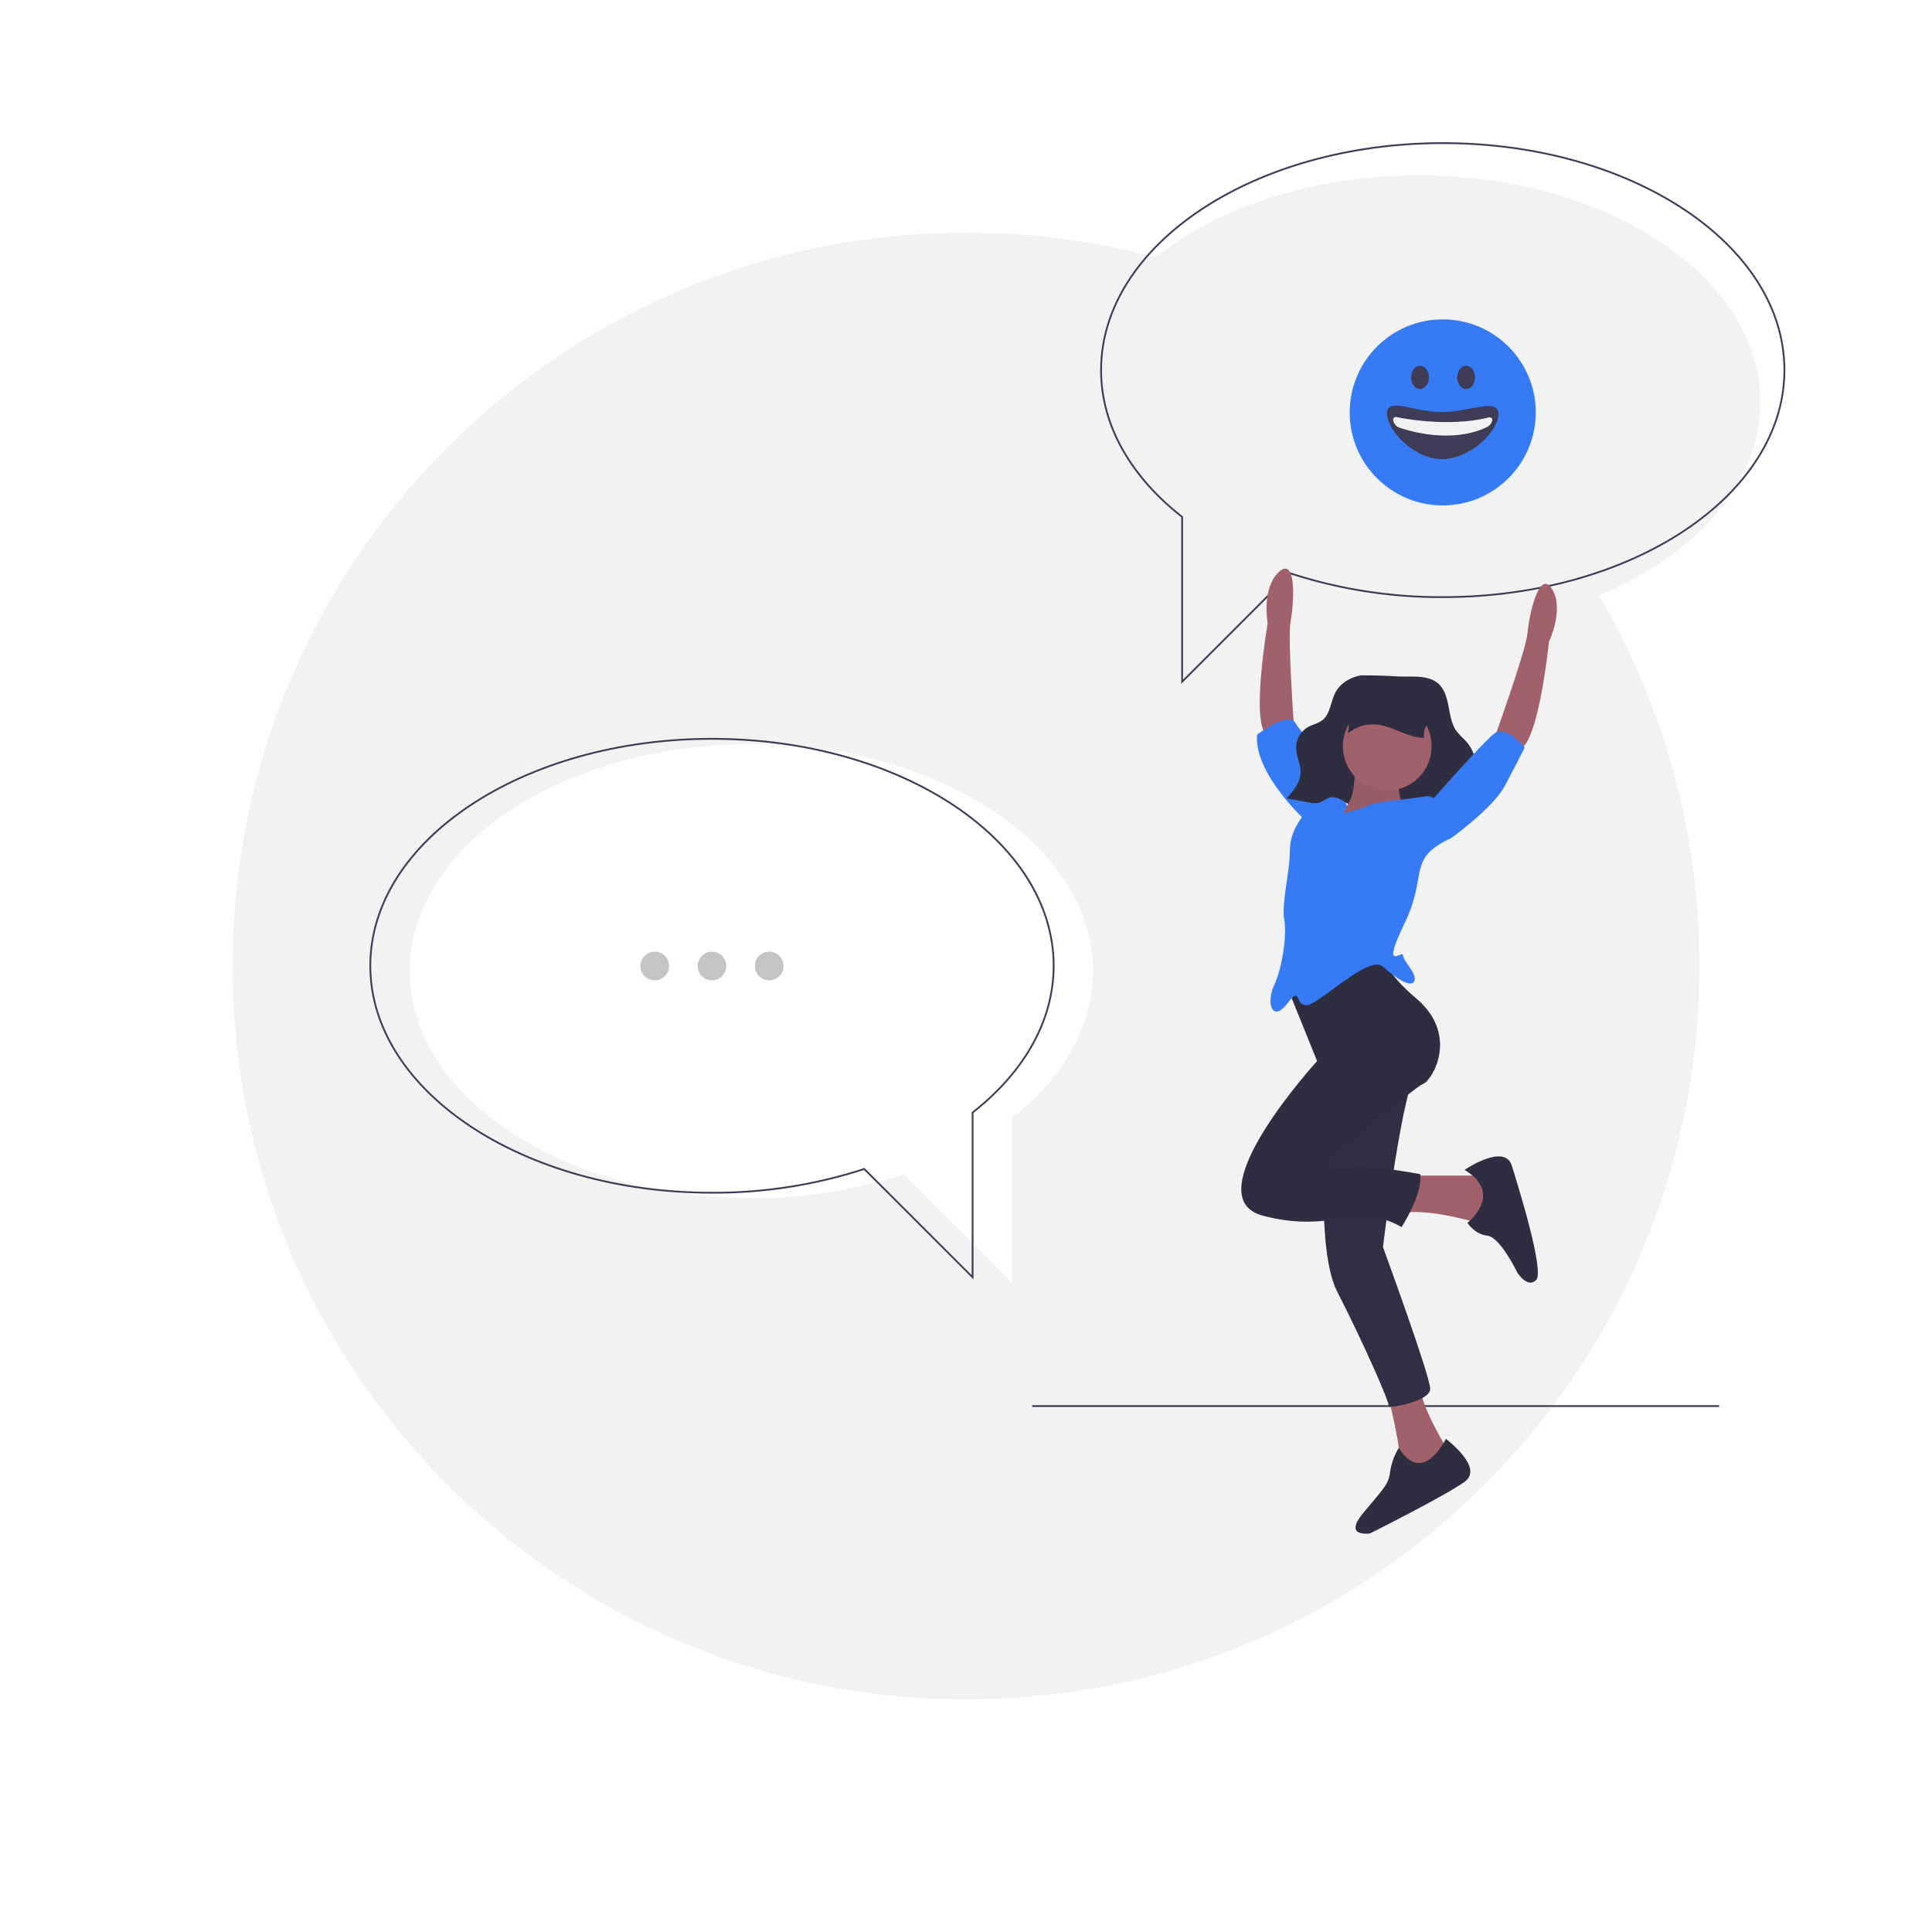<svg width="1080" height="1080" viewBox="0 0 1080 1080" fill="none" xmlns="http://www.w3.org/2000/svg">
<g id="undraw_begin_chat_c6pj 1">
<rect width="1080" height="1080" fill="white"/>
<path id="Vector" d="M793 98C687.514 98 602 154.816 602 224.902C602 256.196 619.059 284.838 647.322 306.964V399.068L707.868 338.522C735.358 347.449 764.097 351.933 793 351.803C898.486 351.803 984 294.988 984 224.902C984 154.816 898.486 98 793 98Z" fill="#F2F2F2"/>
<path id="Vector_2" d="M540 950C766.437 950 950 766.437 950 540C950 313.563 766.437 130 540 130C313.563 130 130 313.563 130 540C130 766.437 313.563 950 540 950Z" fill="#F2F2F2"/>
<path id="Vector_3" d="M577 786H961" stroke="#3F3D56" stroke-miterlimit="10"/>
<path id="Vector_4" d="M806.5 80C701.014 80 615.5 136.816 615.5 206.902C615.5 238.196 632.559 266.838 660.822 288.964V381.068L721.368 320.522C748.858 329.449 777.597 333.933 806.5 333.803C911.986 333.803 997.5 276.988 997.5 206.902C997.5 136.816 911.986 80 806.5 80Z" stroke="#3F3D56" stroke-miterlimit="10"/>
<path id="Vector_5" d="M723.51 408.364C723.51 408.364 719.668 356.624 721.477 347.161C723.286 337.698 724.985 310.76 715.039 319.615C705.094 328.47 708.627 348.56 708.627 348.56C708.627 348.56 699.189 403.242 707.918 410.66C716.647 418.079 723.51 408.364 723.51 408.364Z" fill="#A0616A"/>
<path id="Vector_6" d="M730.673 459.531C730.673 459.531 701.069 433.128 702.67 410.725C702.67 410.725 720.272 397.124 724.272 404.325C728.273 411.526 757.351 439.618 752.413 449.174C747.475 458.731 730.673 459.531 730.673 459.531Z" fill="#367BF5"/>
<path id="Vector_7" d="M835.486 412.326C835.486 412.326 853.088 363.52 853.888 353.919C854.688 344.317 860.289 317.914 867.49 329.116C874.691 340.317 865.89 358.719 865.89 358.719C865.89 358.719 860.289 413.926 849.888 418.726C839.486 423.527 835.486 412.326 835.486 412.326Z" fill="#A0616A"/>
<path id="Vector_8" d="M787.48 657.155H834.686L837.086 681.158L825.885 683.558C825.885 683.558 799.481 675.557 784.28 677.958C769.078 680.358 787.48 657.155 787.48 657.155Z" fill="#A0616A"/>
<path id="Vector_9" d="M818.684 653.955C818.684 653.955 841.087 638.753 845.087 651.555C849.088 664.356 863.489 710.762 858.689 715.562C853.888 720.363 848.287 711.562 848.287 711.562C848.287 711.562 838.686 691.559 831.485 690.759C824.285 689.959 820.284 683.558 820.284 683.558C820.284 683.558 841.087 667.557 818.684 653.955Z" fill="#2F2E41"/>
<path id="Vector_10" d="M775.479 777.97C775.479 777.97 784.28 813.974 782.679 819.575C781.079 825.175 808.282 821.975 808.282 821.975L809.883 811.574C809.883 811.574 793.881 785.971 793.881 774.769C793.881 763.568 775.479 777.97 775.479 777.97Z" fill="#A0616A"/>
<path id="Vector_11" d="M808.283 804.373C808.283 804.373 829.885 820.375 818.684 828.376C807.482 836.377 765.877 857.179 765.877 857.179C765.877 857.179 750.676 859.58 761.877 845.978C773.078 832.376 776.279 829.976 777.079 822.775C777.774 817.98 779.454 813.381 782.013 809.267C782.013 809.267 793.081 831.576 808.283 804.373Z" fill="#2F2E41"/>
<path id="Vector_12" d="M742.675 612.35C742.675 612.35 733.874 695.56 747.475 721.963C761.077 748.366 777.079 784.371 776.279 785.971C775.479 787.571 799.481 783.571 799.481 776.37C799.481 769.169 773.078 697.16 773.078 697.16C773.078 697.16 784.28 603.549 793.081 597.148C801.882 590.747 742.675 612.35 742.675 612.35Z" fill="#2F2E41"/>
<path id="Vector_13" opacity="0.1" d="M742.675 612.35C742.675 612.35 733.874 695.56 747.475 721.963C761.077 748.366 777.079 784.371 776.279 785.971C775.479 787.571 799.481 783.571 799.481 776.37C799.481 769.169 773.078 697.16 773.078 697.16C773.078 697.16 784.28 603.549 793.081 597.148C801.882 590.747 742.675 612.35 742.675 612.35Z" fill="#3F3D56"/>
<path id="Vector_14" d="M760.758 377.521C755.039 378.557 749.373 381.699 746.529 387.065C743.876 392.07 743.707 398.761 739.486 402.356C736.967 404.502 733.546 404.998 730.733 406.683C728.734 407.962 727.108 409.746 726.019 411.854C724.93 413.962 724.417 416.321 724.532 418.691C724.757 423.105 727.085 427.217 727.036 431.638C726.972 437.385 722.998 442.13 719.26 446.289L731.655 448.589C733.528 449.09 735.493 449.142 737.39 448.741C739.531 448.108 741.27 446.345 743.434 445.807C746.538 445.036 749.609 446.924 752.378 448.599C760.26 453.367 768.712 456.965 777.133 460.548C779.611 461.602 782.42 462.658 784.865 461.521C786.839 460.602 788.067 458.456 789.924 457.294C793.25 455.214 797.426 456.78 801.163 457.807C809.614 460.1 818.604 459.335 826.546 455.645C824.834 453.645 822.59 452.247 820.745 450.385C818.9 448.523 817.407 445.886 817.895 443.234C818.392 440.53 820.717 438.724 822.302 436.542C823.472 434.813 824.287 432.868 824.697 430.82C825.108 428.773 825.107 426.664 824.694 424.618C823.862 420.546 821.882 416.798 818.987 413.816C817.334 412.269 815.775 410.626 814.318 408.893C811.402 404.955 810.68 399.742 809.747 394.833C808.814 389.923 807.341 384.698 803.555 381.709C797.522 376.946 787.726 378.569 780.673 378.097C773.949 377.646 767.467 377.521 760.758 377.521Z" fill="#2F2E41"/>
<path id="Vector_15" d="M721.072 555.543L736.274 593.147C736.274 593.147 666.665 669.157 705.87 679.558C745.075 689.959 758.676 671.557 783.479 685.959C783.479 685.959 795.481 667.556 793.881 656.355C793.881 656.355 759.477 649.954 741.074 650.754C741.074 650.754 790.68 607.549 795.481 605.949C800.282 604.349 816.283 578.746 791.48 557.943C766.677 537.141 773.078 525.939 773.078 525.939L721.072 555.543Z" fill="#2F2E41"/>
<path id="Vector_16" d="M757.076 425.127C757.076 425.127 759.476 449.93 749.075 453.131C738.674 456.331 789.88 455.531 789.88 455.531C789.88 455.531 777.879 448.33 783.479 433.128C789.08 417.926 757.076 425.127 757.076 425.127Z" fill="#A0616A"/>
<path id="Vector_17" opacity="0.1" d="M757.076 425.127C757.076 425.127 759.476 449.93 749.075 453.131C738.674 456.331 789.88 455.531 789.88 455.531C789.88 455.531 777.879 448.33 783.479 433.128C789.08 417.926 757.076 425.127 757.076 425.127Z" fill="#3F3D56"/>
<path id="Vector_18" d="M811.483 468.332C811.483 468.332 806.682 443.529 797.081 445.13C787.48 446.73 768.278 448.33 765.877 449.93C763.477 451.53 750.676 454.81 750.676 454.81C750.676 454.81 755.476 449.13 750.676 448.33C745.875 447.53 730.673 451.53 729.073 454.731C727.473 457.931 721.072 464.332 721.072 475.533C721.072 486.735 716.271 505.937 717.872 513.938C719.472 521.939 717.071 540.341 712.271 550.742C707.47 561.144 711.471 571.545 719.472 561.144C727.473 550.742 723.472 561.144 729.873 561.944C736.274 562.744 765.077 533.14 773.078 540.341C781.079 547.542 789.08 552.343 790.68 548.342C792.281 544.342 784.28 537.141 784.28 533.94C784.28 530.74 771.478 544.342 785.08 516.338C798.681 488.335 785.88 480.334 811.483 468.332Z" fill="#367BF5"/>
<path id="Vector_19" d="M805.082 466.732L811.483 468.332C811.483 468.332 834.686 451.53 841.086 439.529C847.487 427.527 852.288 417.926 852.288 417.926C852.288 417.926 841.887 405.125 835.486 409.925C829.085 414.726 800.281 447.53 800.281 447.53L805.082 466.732Z" fill="#367BF5"/>
<path id="Vector_20" d="M775.479 441.929C789.177 441.929 800.282 430.825 800.282 417.126C800.282 403.428 789.177 392.323 775.479 392.323C761.78 392.323 750.676 403.428 750.676 417.126C750.676 430.825 761.78 441.929 775.479 441.929Z" fill="#A0616A"/>
<path id="Vector_21" d="M753.537 409.941C757.775 406.425 763.188 404.645 768.686 404.959C778.194 405.544 786.563 412.319 796.086 412.531C795.705 410.471 795.992 408.344 796.905 406.46C797.643 404.947 798.809 403.48 798.652 401.804C798.391 400.473 797.662 399.28 796.598 398.439C791.093 393.22 783.482 390.53 775.904 390.198C770.822 389.976 761.124 390.096 757.184 393.944C753.812 397.236 754.204 405.674 753.537 409.941Z" fill="#2F2E41"/>
<path id="Vector_22" d="M806.5 282.534C835.219 282.534 858.5 259.253 858.5 230.534C858.5 201.815 835.219 178.534 806.5 178.534C777.781 178.534 754.5 201.815 754.5 230.534C754.5 259.253 777.781 282.534 806.5 282.534Z" fill="#367BF5"/>
<path id="Vector_23" d="M793.794 217.472C796.549 217.472 798.781 214.548 798.781 210.941C798.781 207.334 796.549 204.41 793.794 204.41C791.04 204.41 788.807 207.334 788.807 210.941C788.807 214.548 791.04 217.472 793.794 217.472Z" fill="#3F3D56"/>
<path id="Vector_24" d="M819.562 217.472C822.316 217.472 824.549 214.548 824.549 210.941C824.549 207.334 822.316 204.41 819.562 204.41C816.808 204.41 814.575 207.334 814.575 210.941C814.575 214.548 816.808 217.472 819.562 217.472Z" fill="#3F3D56"/>
<path id="Vector_25" d="M837.671 231.484C837.671 240.862 822.008 256.658 806.203 256.658C790.398 256.658 775.329 240.506 775.329 231.128C775.329 221.749 790.071 230.326 805.877 230.326C821.682 230.326 837.671 222.106 837.671 231.484Z" fill="#3F3D56"/>
<path id="Vector_26" d="M780.31 233.087C780.31 233.087 808.72 239.41 832.588 233.265C832.588 233.265 835.509 233.265 833.513 236.642C832.992 237.518 832.233 238.228 831.325 238.689C826.724 241.039 809.695 247.987 782.464 239.126C781.622 238.861 780.859 238.391 780.242 237.759C779.626 237.127 779.175 236.353 778.93 235.505C778.609 234.345 778.747 233.247 780.31 233.087Z" fill="#F2F2F2"/>
<path id="Vector_27" d="M420 416C525.486 416 611 472.803 611 542.873C611 574.16 593.941 602.796 565.678 624.917V717L505.132 656.467C477.642 665.393 448.903 669.876 420 669.746C314.514 669.746 229 612.943 229 542.873C229 472.803 314.514 416 420 416Z" fill="white"/>
<path id="Vector_28" d="M398 413C503.486 413 589 469.803 589 539.873C589 571.16 571.941 599.796 543.678 621.917V714L483.132 653.467C455.642 662.393 426.903 666.876 398 666.746C292.514 666.746 207 609.943 207 539.873C207 469.803 292.514 413 398 413Z" stroke="#3F3D56" stroke-miterlimit="10"/>
<circle id="Ellipse 1" cx="366" cy="540" r="8" fill="#C4C4C4"/>
<circle id="Ellipse 2" cx="398" cy="540" r="8" fill="#C4C4C4"/>
<circle id="Ellipse 3" cx="430" cy="540" r="8" fill="#C4C4C4"/>
</g>
</svg>
